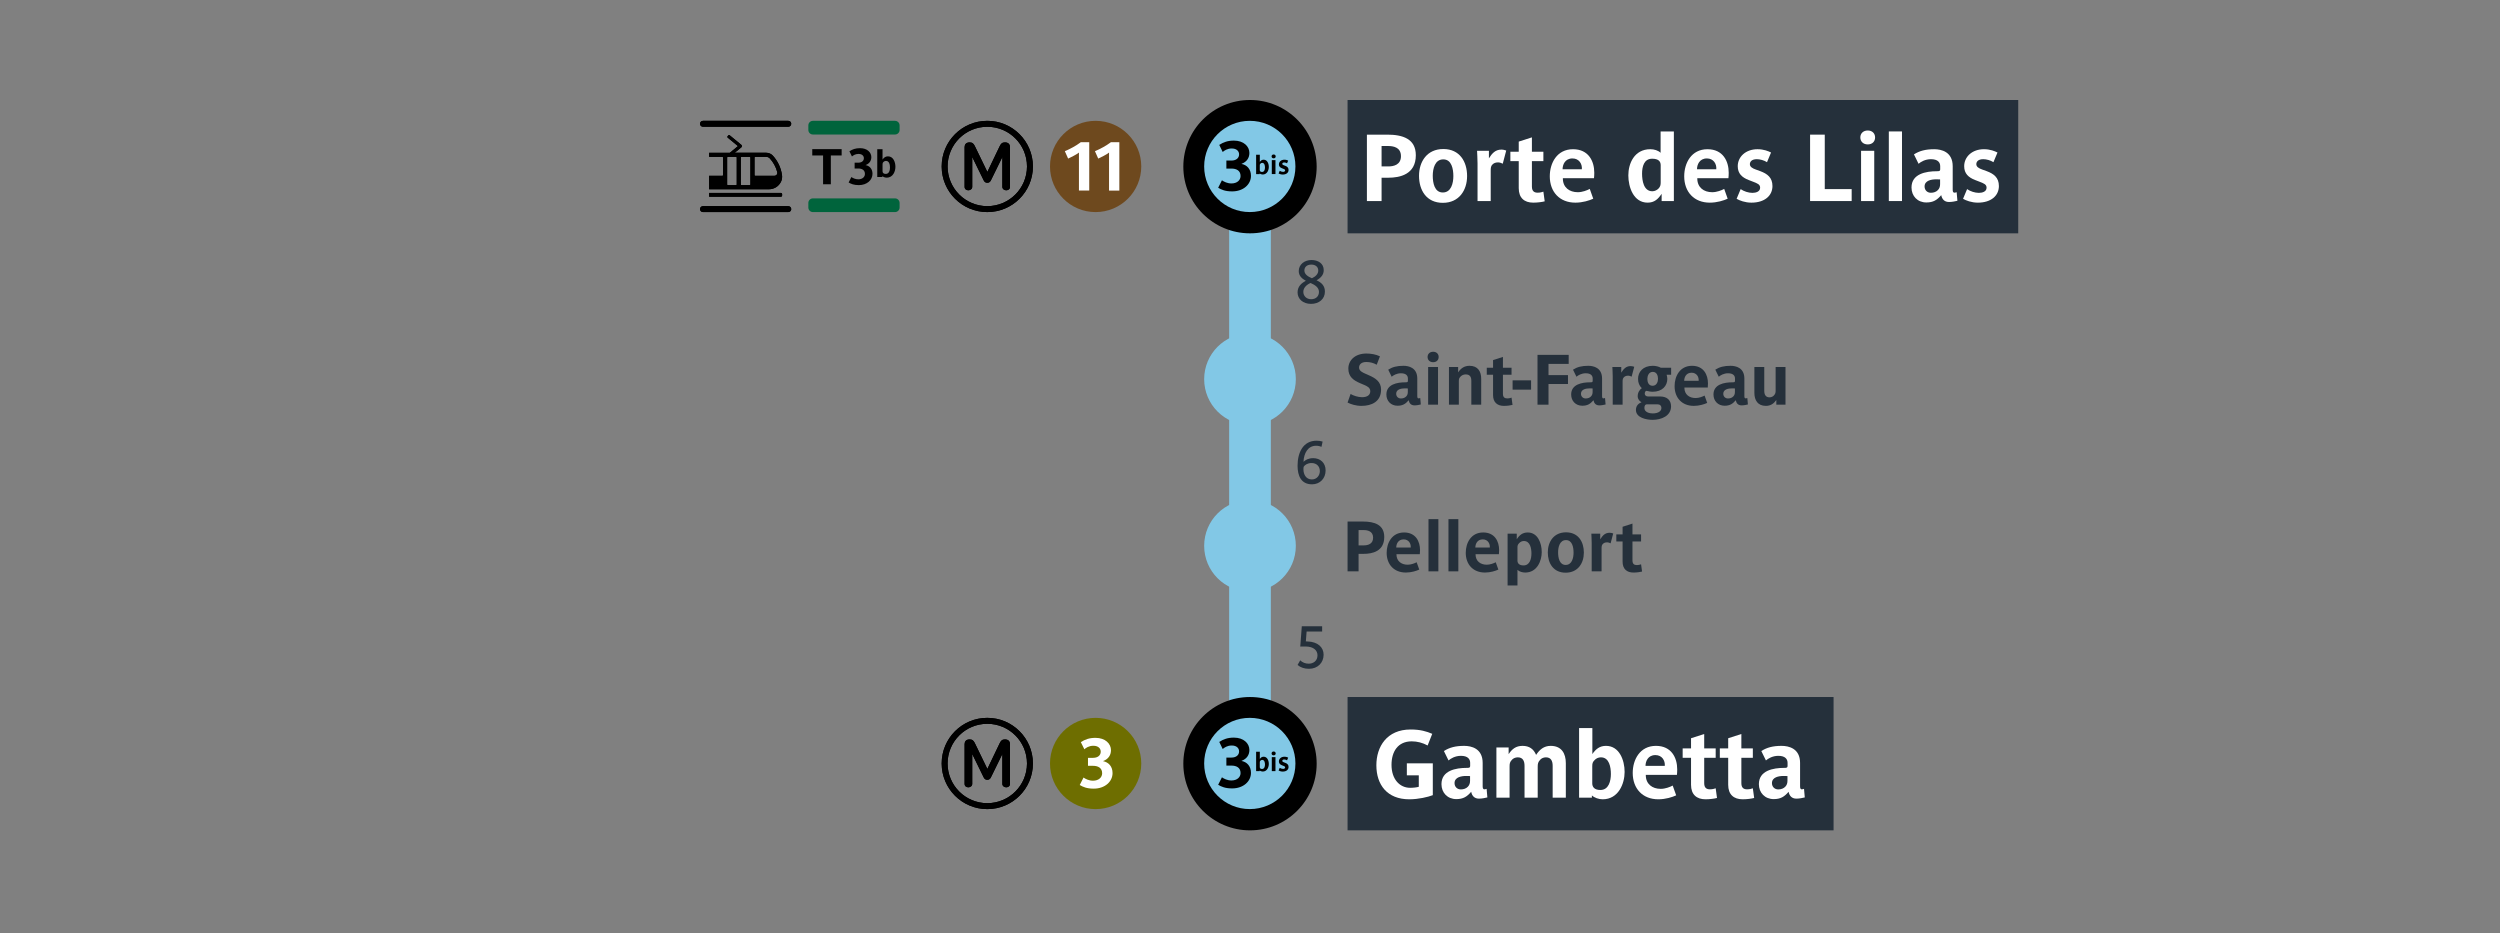 <?xml version="1.0" encoding="UTF-8" standalone="no"?>
<!-- Created with Inkscape (http://www.inkscape.org/) -->

<svg
   width="150mm"
   height="56mm"
   viewBox="0 0 566.929 211.653"
   version="1.1"
   id="svg1"
   inkscape:version="1.2.2 (b0a8486541, 2022-12-01)"
   sodipodi:docname="m03b.svg"
   xml:space="preserve"
   inkscape:export-filename="m03b.pdf"
   inkscape:export-xdpi="300"
   inkscape:export-ydpi="300"
   xmlns:inkscape="http://www.inkscape.org/namespaces/inkscape"
   xmlns:sodipodi="http://sodipodi.sourceforge.net/DTD/sodipodi-0.dtd"
   xmlns:xlink="http://www.w3.org/1999/xlink"
   xmlns="http://www.w3.org/2000/svg"
   xmlns:svg="http://www.w3.org/2000/svg"
   xmlns:rdf="http://www.w3.org/1999/02/22-rdf-syntax-ns#"
   xmlns:cc="http://creativecommons.org/ns#"><rect x="0" y="0" width="566.929" height="211.653" fill="#808080" stroke="none"/><sodipodi:namedview
     id="namedview1"
     pagecolor="#ffffff"
     bordercolor="#eeeeee"
     borderopacity="1"
     inkscape:showpageshadow="0"
     inkscape:pageopacity="0"
     inkscape:pagecheckerboard="false"
     inkscape:deskcolor="#505050"
     inkscape:document-units="mm"
     inkscape:zoom="0.91787813"
     inkscape:cx="296.88037"
     inkscape:cy="122.02056"
     inkscape:window-width="1920"
     inkscape:window-height="1008"
     inkscape:window-x="0"
     inkscape:window-y="0"
     inkscape:window-maximized="1"
     inkscape:current-layer="layer1"
     showgrid="false"
     showguides="false" /><defs
     id="defs1"><inkscape:path-effect
       effect="spiro"
       id="path-effect5329"
       is_visible="true"
       lpeversion="1" /><linearGradient
       id="swatch158"
       inkscape:swatch="solid"><stop
         style="stop-color:#000000;stop-opacity:1;"
         offset="0"
         id="stop158" /></linearGradient><rect
       x="83.932"
       y="108.465"
       width="318.793"
       height="87.755"
       id="rect2" /><rect
       id="SVGID_1_"
       width="283.5"
       height="283.5"
       x="0"
       y="0" /><rect
       id="SVGID_1_-1"
       width="283.5"
       height="283.5"
       x="0"
       y="0" /><rect
       id="SVGID_1_-9"
       width="283.5"
       height="283.5"
       x="0"
       y="0" /><rect
       id="SVGID_1_-15"
       width="283.5"
       height="283.5"
       x="0"
       y="0" /><rect
       id="SVGID_1_-5"
       width="283.5"
       height="283.5"
       x="0"
       y="0" /><rect
       id="SVGID_1_-4"
       width="283.5"
       height="283.5"
       x="0"
       y="0" /><rect
       id="SVGID_1_-49"
       width="283.5"
       height="283.5"
       x="0"
       y="0" /><rect
       id="SVGID_1_-51"
       width="283.5"
       height="283.5"
       x="0"
       y="0" /><rect
       id="SVGID_1_-6"
       width="283.5"
       height="283.5"
       x="0"
       y="0" /><rect
       id="SVGID_1_-8"
       width="283.5"
       height="283.5"
       x="0"
       y="0" /><rect
       id="SVGID_1_-7"
       width="283.5"
       height="283.5"
       x="0"
       y="0" /><rect
       id="SVGID_1_-0"
       width="283.5"
       height="283.5"
       x="0"
       y="0" /><rect
       id="SVGID_1_-3"
       width="283.5"
       height="283.5"
       x="0"
       y="0" /><rect
       id="SVGID_1_-490"
       width="283.5"
       height="283.5"
       x="0"
       y="0" /><rect
       id="SVGID_1_-62"
       width="283.5"
       height="283.5"
       x="0"
       y="0" /><rect
       id="SVGID_1_-80"
       width="283.5"
       height="283.5"
       x="0"
       y="0" /><clipPath
       id="SVGID_00000088825643609802426310000009268447189076183692_-8">
		<use
   xlink:href="#SVGID_1_-53"
   style="overflow:visible"
   id="use1-59" />
	</clipPath><clipPath
       id="clipPath2">
		<use
   xlink:href="#SVGID_1_-53"
   style="overflow:visible"
   id="use2" />
	</clipPath><rect
       id="SVGID_1_-53"
       width="283.5"
       height="283.5"
       x="0"
       y="0" /><clipPath
       id="SVGID_00000008107930259922024670000008725292157661145523_">
		<use
   xlink:href="#SVGID_1_-33"
   style="overflow:visible"
   id="use1-1" />
	</clipPath><clipPath
       id="clipPath2-8">
		<use
   xlink:href="#SVGID_1_-33"
   style="overflow:visible"
   id="use2-9" />
	</clipPath><rect
       id="SVGID_1_-33"
       width="283.5"
       height="283.5"
       x="0"
       y="0" /><clipPath
       id="SVGID_00000124840597065488903460000005481875429875956626_">
		<use
   xlink:href="#SVGID_1_-85"
   style="overflow:visible"
   id="use1-680" />
	</clipPath><clipPath
       id="clipPath2-2">
		<use
   xlink:href="#SVGID_1_-85"
   style="overflow:visible"
   id="use2-1" />
	</clipPath><rect
       id="SVGID_1_-85"
       x="0"
       y="0"
       width="283.5"
       height="283.5" /><clipPath
       id="SVGID_00000131350927939289745970000003203673322947402127_">
		<use
   xlink:href="#SVGID_1_"
   style="overflow:visible"
   id="use49095" />
	</clipPath><clipPath
       id="clipPath52336">
		<use
   xlink:href="#SVGID_1_"
   style="overflow:visible"
   id="use52334" />
	</clipPath><clipPath
       id="SVGID_00000135691296135118220300000007282337375253646227_">
		<use
   xlink:href="#SVGID_1_-86"
   style="overflow:visible"
   id="use1" />
	</clipPath><clipPath
       id="clipPath2-25">
		<use
   xlink:href="#SVGID_1_-86"
   style="overflow:visible"
   id="use2-4" />
	</clipPath><rect
       id="SVGID_1_-86"
       width="283.5"
       height="283.5"
       x="0"
       y="0" /><clipPath
       id="SVGID_00000107573272734804361250000013699652756899299742_">
		<use
   xlink:href="#SVGID_1_-159"
   style="overflow:visible"
   id="use1-17" />
	</clipPath><clipPath
       id="clipPath2-27">
		<use
   xlink:href="#SVGID_1_-159"
   style="overflow:visible"
   id="use2-2" />
	</clipPath><rect
       id="SVGID_1_-159"
       width="283.5"
       height="283.5"
       x="0"
       y="0" /></defs><g
     inkscape:label="Calque 1"
     inkscape:groupmode="layer"
     id="layer1"
     style="display:inline"><path
       style="fill:none;fill-opacity:1;stroke:#82c8e6;stroke-width:9.449;stroke-dasharray:none;stroke-opacity:1"
       d="M 283.464,38.069 V 175.911"
       id="path137" /><rect
       style="fill:#25303b;fill-opacity:1;stroke-width:0.175"
       id="rect138"
       width="152.086"
       height="30.236"
       x="305.59"
       y="22.677" /><a
       id="a11640"
       xlink:href="/stations.html?station=Porte+des+Lilas"
       target="_parent"
       transform="translate(0,-584.536)"><g
         id="g138"
         transform="translate(33.464,584.535)"><circle
           style="fill:#000000;stroke-width:0.333"
           id="circle138"
           cx="250"
           cy="37.795"
           r="15.118" /></g><g
         id="g152"
         transform="matrix(0.073,0,0,0.073,273.07,611.937)">
	<defs
   id="defs147">
		<rect
   id="rect147"
   x="0"
   y="0"
   width="283.5"
   height="283.5" />
	</defs>
	<clipPath
   id="clipPath147">
		<use
   xlink:href="#SVGID_1_-85"
   style="overflow:visible"
   id="use147" />
	</clipPath>
	<path
   style="fill:#82c8e6"
   d="M 0,141.7 C 0,63.5 63.5,0 141.7,0 220,0 283.5,63.5 283.5,141.7 283.5,220 220.1,283.4 141.8,283.4 63.5,283.5 0,220 0,141.7"
   clip-path="url(#SVGID_00000124840597065488903460000005481875429875956626_)"
   id="path148" />
	
		<path
   style="clip-rule:evenodd;fill-rule:evenodd"
   d="m 200.8,143.3 c 0,-10.5 -4.7,-22.6 -16.1,-22.6 -5.5,0 -8.9,2.8 -11.8,7.1 v -22.5 h -11.5 v 60.2 h 11.1 v -2 c 2.2,2 6,3.3 9.3,3.3 13.9,0.1 19,-13.8 19,-23.5 m -11.9,1.7 c 0,5.9 -1.8,13.8 -9.1,13.8 -5.2,0 -7,-2.7 -7,-5.7 v -14.7 c 0,-2.5 0.2,-3.8 2.2,-5.6 1.2,-1.2 3,-2.2 5.3,-2.2 7.2,0 8.6,8.5 8.6,14.4 m 33.3,-34.5 c 0,-3.5 -2.4,-6 -6.4,-6 -3.9,0 -6.4,2.5 -6.4,6 0,3.5 2.5,6 6.4,6 4,0 6.4,-2.5 6.4,-6 m -0.7,11.5 h -11.4 v 43.4 h 11.4 z m 40.7,30.5 c 0,8.5 -6.8,14.4 -18.2,14.4 -5.4,0 -10.4,-1.9 -12.8,-3.3 l 3.5,-8.4 c 2.8,1.9 6.8,3.3 10.2,3.3 3,0 6.7,-1.1 6.7,-4.5 0,-3.2 -4.1,-4.4 -6.4,-5.3 l -3.6,-1.4 c -5.6,-2.2 -9.4,-5.5 -9.4,-11.9 0,-8.2 6.9,-14.7 17.1,-14.7 5.5,0 9.4,1.7 11.7,2.8 l -3.5,8.4 c -2.5,-1.6 -6,-2.6 -8.8,-2.6 -4.6,0 -6,2.4 -6,4.3 0,2.6 3,3.9 5.1,4.6 l 3.8,1.4 c 6.2,2.3 10.6,5.6 10.6,12.9 m -116.8,18.4 c 0,26.4 -23.6,48.3 -58.5,48.3 -21.5,0 -33.4,-5.3 -43.4,-11.3 l 11.7,-23.2 c 6.4,4.5 16.8,9.8 29.6,9.8 17.5,0 28.3,-10.2 28.3,-23 0,-17.2 -13.2,-23.2 -28.5,-23.2 H 69 v -24.9 h 15.7 c 14.7,0 23.8,-7.7 23.8,-19.2 0,-9.6 -7.2,-18.3 -23,-18.3 -13.8,0 -23,6.6 -27.9,10.9 l -10.7,-22 c 12.8,-8.5 26.6,-13.4 45.5,-13.4 30.6,0 48.1,18.3 48.1,38.3 0,15.5 -8.3,27.9 -24.3,33.8 v 0.4 c 16.6,3.2 29.2,16 29.2,37"
   clip-path="url(#SVGID_00000124840597065488903460000005481875429875956626_)"
   id="path152" />
</g></a><g
       aria-label="Porte des Lilas"
       id="text152"
       style="font-style:italic;font-weight:bold;font-size:21.333px;font-family:'Parisine Std';-inkscape-font-specification:'Parisine Std, Bold Italic';fill:#25303b;stroke-width:9.449;stroke-linecap:square"
       transform="translate(0,-584.536)"><path
         d="m 321.068,619.739 c 0,-3.733 -2.987,-4.672 -6.464,-4.672 h -4.629 v 15.061 h 3.328 v -5.291 h 1.536 c 2.581,0 6.229,-0.725 6.229,-5.099 z m -3.371,0.213 c 0,1.941 -1.621,2.325 -2.859,2.325 h -1.536 v -4.629 h 1.493 c 1.109,0 2.901,0.256 2.901,2.304 z"
         style="font-style:normal;-inkscape-font-specification:'Parisine Std Bold';fill:#ffffff"
         id="path10462" /><path
         d="m 332.695,624.453 c 0,-3.243 -1.664,-6.123 -5.397,-6.123 -3.691,0 -5.504,2.859 -5.504,6.08 0,3.243 1.664,6.123 5.397,6.123 3.691,0 5.504,-2.859 5.504,-6.08 z m -3.115,0.021 c 0,1.6 -0.491,3.712 -2.389,3.712 -1.899,0 -2.283,-2.197 -2.283,-3.797 0,-1.6 0.491,-3.712 2.389,-3.712 1.899,0 2.283,2.197 2.283,3.797 z"
         style="font-style:normal;-inkscape-font-specification:'Parisine Std Bold';fill:#ffffff"
         id="path10464" /><path
         d="m 341.569,618.672 c -0.235,-0.085 -0.661,-0.213 -1.088,-0.213 -1.408,0 -2.155,0.896 -2.837,1.984 v -1.707 h -2.688 c 0.021,0.533 0.107,1.899 0.107,2.88 v 8.512 h 2.987 v -6.869 c 0,-0.619 0.021,-1.088 0.427,-1.451 0.277,-0.256 0.619,-0.448 1.259,-0.448 0.405,0 0.832,0.192 1.045,0.299 z"
         style="font-style:normal;-inkscape-font-specification:'Parisine Std Bold';fill:#ffffff"
         id="path10466" /><path
         d="m 350.295,630.192 -0.299,-2.197 c -0.256,0.085 -0.683,0.235 -1.301,0.235 -0.683,0 -1.301,-0.256 -1.301,-1.387 v -5.76 h 2.603 v -2.133 h -2.603 v -3.264 l -2.987,0.96 v 2.304 h -1.899 v 2.133 h 1.899 v 6.123 c 0,2.197 1.259,3.285 3.285,3.285 1.003,0 2.048,-0.149 2.603,-0.299 z"
         style="font-style:normal;-inkscape-font-specification:'Parisine Std Bold';fill:#ffffff"
         id="path10468" /><path
         d="m 361.537,623.707 c 0,-2.624 -1.301,-5.333 -4.821,-5.333 -3.648,0 -5.269,3.136 -5.269,6.144 0,3.541 2.24,5.973 5.803,5.973 1.664,0 3.179,-0.491 4.053,-0.896 l -0.789,-2.219 c -0.597,0.32 -1.685,0.747 -2.709,0.747 -1.92,0 -3.392,-1.088 -3.392,-3.115 0,-0.021 0,-0.043 0,-0.064 h 7.061 c 0.043,-0.384 0.064,-0.875 0.064,-1.237 z m -2.816,-0.789 h -4.373 c 0,-1.003 0.533,-2.453 2.24,-2.453 1.515,0 2.24,1.259 2.133,2.453 z"
         style="font-style:normal;-inkscape-font-specification:'Parisine Std Bold';fill:#ffffff"
         id="path10470" /><path
         d="m 379.585,630.128 v -15.787 h -3.008 v 4.843 c -0.555,-0.533 -1.451,-0.811 -2.325,-0.811 -3.648,0 -4.992,3.264 -4.992,5.931 0,2.667 1.173,6.187 4.373,6.187 1.557,0 2.389,-0.832 3.179,-2.005 v 1.643 z m -2.987,-4.267 c 0,0.597 -0.064,1.003 -0.533,1.472 -0.299,0.277 -0.768,0.576 -1.365,0.576 -1.984,0 -2.325,-2.453 -2.325,-3.989 0,-1.621 0.448,-3.392 2.283,-3.392 1.451,0 1.941,0.619 1.941,1.472 z"
         style="font-style:normal;-inkscape-font-specification:'Parisine Std Bold';fill:#ffffff"
         id="path10472" /><path
         d="m 392.022,623.707 c 0,-2.624 -1.301,-5.333 -4.821,-5.333 -3.648,0 -5.269,3.136 -5.269,6.144 0,3.541 2.24,5.973 5.803,5.973 1.664,0 3.179,-0.491 4.053,-0.896 l -0.789,-2.219 c -0.597,0.32 -1.685,0.747 -2.709,0.747 -1.92,0 -3.392,-1.088 -3.392,-3.115 0,-0.021 0,-0.043 0,-0.064 h 7.061 c 0.043,-0.384 0.064,-0.875 0.064,-1.237 z m -2.816,-0.789 h -4.373 c 0,-1.003 0.533,-2.453 2.24,-2.453 1.515,0 2.24,1.259 2.133,2.453 z"
         style="font-style:normal;-inkscape-font-specification:'Parisine Std Bold';fill:#ffffff"
         id="path10474" /><path
         d="m 401.942,626.715 c 0,-1.899 -1.152,-2.773 -2.773,-3.371 l -1.003,-0.363 c -0.789,-0.277 -1.344,-0.619 -1.344,-1.216 0,-0.512 0.363,-1.131 1.579,-1.131 0.725,0 1.643,0.256 2.304,0.683 l 0.917,-2.197 c -0.597,-0.299 -1.643,-0.747 -3.072,-0.747 -2.667,0 -4.48,1.707 -4.48,3.861 0,1.664 0.981,2.539 2.453,3.115 l 0.939,0.363 c 1.067,0.405 1.685,0.64 1.685,1.387 0,0.896 -0.96,1.173 -1.749,1.173 -0.896,0 -1.941,-0.341 -2.667,-0.853 l -0.917,2.197 c 0.64,0.384 1.92,0.875 3.349,0.875 2.987,0 4.779,-1.557 4.779,-3.776 z"
         style="font-style:normal;-inkscape-font-specification:'Parisine Std Bold';fill:#ffffff"
         id="path10476" /><path
         d="m 419.905,630.128 v -2.709 h -6.101 v -12.352 h -3.328 v 15.061 z"
         style="font-style:normal;-inkscape-font-specification:'Parisine Std Bold';fill:#ffffff"
         id="path10478" /><path
         d="m 425.217,615.707 c 0,-0.917 -0.64,-1.579 -1.664,-1.579 -1.024,0 -1.685,0.661 -1.685,1.579 0,0.917 0.661,1.579 1.685,1.579 1.024,0 1.664,-0.661 1.664,-1.579 z m -0.192,14.421 v -11.392 h -2.987 v 11.392 z"
         style="font-style:normal;-inkscape-font-specification:'Parisine Std Bold';fill:#ffffff"
         id="path10480" /><path
         d="m 431.318,630.128 v -15.787 h -2.987 v 15.787 z"
         style="font-style:normal;-inkscape-font-specification:'Parisine Std Bold';fill:#ffffff"
         id="path10482" /><path
         d="m 443.884,630.064 -0.171,-1.941 c -0.128,0.043 -0.363,0.107 -0.491,0.107 -0.363,0 -0.405,-0.341 -0.405,-0.747 v -5.248 c 0,-3.285 -2.581,-3.861 -4.181,-3.861 -1.963,0 -3.349,0.363 -4.608,1.173 l 1.045,2.133 c 0.491,-0.427 1.493,-1.045 2.816,-1.045 1.579,0 2.091,0.768 2.091,1.579 v 0.747 c 0,0.384 -0.277,0.405 -0.747,0.405 -2.517,0 -5.76,0.597 -5.76,3.691 0,1.941 1.365,3.392 3.371,3.392 1.557,0 2.432,-0.555 3.371,-1.664 0.171,0.896 0.704,1.557 1.771,1.557 0.704,0 1.451,-0.171 1.899,-0.277 z m -3.925,-3.776 c 0,0.555 -0.149,0.981 -0.491,1.344 -0.384,0.405 -0.939,0.619 -1.6,0.619 -0.832,0 -1.429,-0.597 -1.429,-1.429 0,-1.365 1.579,-1.621 2.624,-1.621 0.256,0 0.576,0 0.896,0.021 z"
         style="font-style:normal;-inkscape-font-specification:'Parisine Std Bold';fill:#ffffff"
         id="path10484" /><path
         d="m 453.292,626.715 c 0,-1.899 -1.152,-2.773 -2.773,-3.371 l -1.003,-0.363 c -0.789,-0.277 -1.344,-0.619 -1.344,-1.216 0,-0.512 0.363,-1.131 1.579,-1.131 0.725,0 1.643,0.256 2.304,0.683 l 0.917,-2.197 c -0.597,-0.299 -1.643,-0.747 -3.072,-0.747 -2.667,0 -4.48,1.707 -4.48,3.861 0,1.664 0.981,2.539 2.453,3.115 l 0.939,0.363 c 1.067,0.405 1.685,0.64 1.685,1.387 0,0.896 -0.96,1.173 -1.749,1.173 -0.896,0 -1.941,-0.341 -2.667,-0.853 l -0.917,2.197 c 0.64,0.384 1.92,0.875 3.349,0.875 2.987,0 4.779,-1.557 4.779,-3.776 z"
         style="font-style:normal;-inkscape-font-specification:'Parisine Std Bold';fill:#ffffff"
         id="path10486" /></g><a
       id="a154"
       xlink:href="/lines/m11"
       target="_parent"
       transform="translate(34.016,-571.654)"><g
         id="g154"
         transform="matrix(0.073,0,0,0.073,204.094,599.055)">
	<path
   class="st0"
   d="M 0,141.7 C 0,63.5 63.4,0 141.7,0 220,0 283.5,63.5 283.5,141.7 283.5,219.9 220,283.5 141.7,283.5 63.4,283.5 0,220 0,141.7"
   id="path153"
   clip-path="url(#SVGID_00000145737393370230384210000000292656057530498699_)"
   style="fill:#6e491e;fill-opacity:1" />
	<path
   class="st1"
   d="m 89.9,216.6 v -118 c -9.2,7.2 -23.6,13.8 -33.6,18.7 L 46.1,94.3 C 61.9,87.7 80.8,77.7 95.7,66.4 h 26.2 v 150.2 z m 125.5,0 V 66.4 h -26.2 c -14.9,11.3 -33.8,21.3 -49.6,27.9 l 10.2,23 c 10,-4.9 24.5,-11.5 33.6,-18.7 v 118.1 h 32 z"
   id="path154"
   clip-path="url(#SVGID_00000145737393370230384210000000292656057530498699_)"
   style="fill:#ffffff;fill-opacity:1" />
</g></a><g
       id="g156"
       transform="matrix(0.073,0,0,0.073,213.544,27.401)"><path
         d="M 141.73,0 C 63.45,0 0,63.46 0,141.73 0,220 63.45,283.46 141.73,283.46 220.01,283.46 283.46,220 283.46,141.73 283.46,63.46 220.01,0 141.73,0 m 0,265.04 c -68.1,0 -123.31,-55.21 -123.31,-123.31 0,-68.1 55.21,-123.3 123.31,-123.3 68.1,0 123.3,55.2 123.3,123.3 0,68.1 -55.2,123.31 -123.3,123.31 m 70.51,-59.89 c 0,6.74 -5.32,10.63 -11.69,10.63 -5.68,0 -12.05,-3.89 -12.05,-10.63 v -92.12 h -0.35 l -35.08,71.57 c -2.48,4.96 -5.66,7.79 -11.34,7.79 -5.68,0 -8.86,-2.84 -11.34,-7.79 L 95.31,113.03 h -0.35 v 92.13 c 0,6.74 -6.38,10.63 -12.05,10.63 -6.38,0 -11.69,-3.89 -11.69,-10.63 V 81.5 c 0,-7.09 3.9,-14.53 15.59,-14.53 8.86,0 12.4,3.9 16.3,11.69 l 38.62,79.72 h 0.35 l 38.27,-79.72 c 3.89,-7.79 7.44,-11.69 16.29,-11.69 11.69,0 15.59,7.44 15.59,14.53 v 123.66"
         id="path155" /><path
         d="M 141.73,0 C 63.45,0 0,63.46 0,141.73 0,220 63.45,283.46 141.73,283.46 220.01,283.46 283.46,220 283.46,141.73 283.46,63.46 220.01,0 141.73,0 m 0,265.04 c -68.1,0 -123.31,-55.21 -123.31,-123.31 0,-68.1 55.21,-123.3 123.31,-123.3 68.1,0 123.3,55.2 123.3,123.3 0,68.1 -55.2,123.31 -123.3,123.31 m 70.51,-59.89 c 0,6.74 -5.32,10.63 -11.69,10.63 -5.68,0 -12.05,-3.89 -12.05,-10.63 v -92.12 h -0.35 l -35.08,71.57 c -2.48,4.96 -5.66,7.79 -11.34,7.79 -5.68,0 -8.86,-2.84 -11.34,-7.79 L 95.31,113.03 h -0.35 v 92.13 c 0,6.74 -6.38,10.63 -12.05,10.63 -6.38,0 -11.69,-3.89 -11.69,-10.63 V 81.5 c 0,-7.09 3.9,-14.53 15.59,-14.53 8.86,0 12.4,3.9 16.3,11.69 l 38.62,79.72 h 0.35 l 38.27,-79.72 c 3.89,-7.79 7.44,-11.69 16.29,-11.69 11.69,0 15.59,7.44 15.59,14.53 v 123.66"
         id="path156" /></g><a
       id="a175"
       xlink:href="/lines/t03b"
       target="_parent"
       transform="translate(-20.787,-798.426)"><g
         id="g175"
         transform="matrix(0.073,0,0,0.073,204.094,825.827)">
	<defs
   id="defs171">
		<rect
   id="rect171"
   width="283.5"
   height="283.5"
   x="0"
   y="0" />
	</defs>
	<clipPath
   id="clipPath171">
		<use
   xlink:href="#SVGID_1_-4"
   style="overflow:visible"
   id="use171" />
	</clipPath>
	<path
   d="m 156.8,199.7 c -15.6,0 -24.3,-3.9 -31.6,-8.2 l 8.5,-16.9 c 4.6,3.2 12.2,7.1 21.5,7.1 12.7,0 20.6,-7.4 20.6,-16.7 0,-12.5 -9.6,-16.9 -20.7,-16.9 H 143.8 V 130 h 11.4 c 10.7,0 17.3,-5.6 17.3,-13.9 0,-7 -5.3,-13.3 -16.7,-13.3 -10.1,0 -16.7,4.8 -20.3,7.9 l -7.9,-16.1 c 9.3,-6.2 19.3,-9.7 33.1,-9.7 22.3,0 35,13.3 35,27.8 0,11.3 -6,20.3 -17.6,24.6 v 0.3 c 12.1,2.3 21.2,11.6 21.2,26.9 0.1,19.3 -17.1,35.2 -42.5,35.2 m 86.5,-23.2 c -4.7,0 -10.1,-1.9 -13.3,-4.8 v 2.8 H 214.1 V 88.2 h 16.4 v 32.2 c 4.2,-6.1 9,-10.1 16.9,-10.1 16.3,0 23.1,17.4 23.1,32.4 0.1,14 -7.2,33.8 -27.2,33.8 m -2.1,-52 c -3.3,0 -5.8,1.4 -7.6,3.1 -2.8,2.7 -3.1,4.4 -3.1,8 v 21.1 c 0,4.3 2.6,8.2 10,8.2 10.5,0 13.1,-11.3 13.1,-19.8 0,-8.4 -2,-20.6 -12.4,-20.6 m -171.3,-17 v 89.6 H 45.8 V 107.5 H 12.2 V 87.9 h 91.3 v 19.6 z"
   clip-path="url(#SVGID_00000085972433664928841230000013839026464737200560_)"
   id="path171" />
	<path
   style="fill:#00643c"
   d="M 269.3,42.5 H 14.2 C 6.3,42.5 0,36.2 0,28.3 V 14.2 C 0,6.3 6.3,0 14.2,0 h 255.1 c 7.8,0 14.2,6.3 14.2,14.2 v 14.2 c 0,7.8 -6.4,14.1 -14.2,14.1 m 14.2,226.8 v -14.2 c 0,-7.8 -6.3,-14.2 -14.2,-14.2 H 14.2 C 6.4,240.9 0,247.2 0,255.1 v 14.2 c 0,7.8 6.3,14.2 14.2,14.2 h 255.1 c 7.8,0 14.2,-6.4 14.2,-14.2"
   clip-path="url(#SVGID_00000085972433664928841230000013839026464737200560_)"
   id="path175" />
</g></a><g
       id="g177"
       transform="matrix(0.073,0,0,0.073,158.74,27.401)"><path
         d="M 274.25,18.42 H 9.21 C 4.12,18.42 0,14.3 0,9.21 0,4.12 4.12,0 9.21,0 h 265.04 c 5.09,0 9.21,4.12 9.21,9.21 0,5.09 -4.12,9.21 -9.21,9.21 m 9.21,255.83 v 0 c 0,-5.09 -4.12,-9.22 -9.21,-9.22 H 9.21 c -5.09,0 -9.21,4.13 -9.21,9.22 0,5.09 4.12,9.21 9.21,9.21 h 265.04 c 5.09,0 9.21,-4.12 9.21,-9.21 m -32.32,-38.41 c 2.19,0 3.97,-1.78 3.97,-3.97 v -3.97 c 0,-2.19 -1.78,-3.96 -3.97,-3.96 H 28.35 v 11.91 H 251.14 M 28.35,170.78 H 69.6 c 1.09,0 1.98,-0.89 1.98,-1.98 v -54.85 c 0,-1.09 -0.89,-1.98 -1.98,-1.98 H 28.35 V 99.21 H 92.72 L 117.95,78.47 86.21,52.39 c -1.37,-1.12 -1.57,-3.15 -0.44,-4.52 l 2.04,-2.49 c 1.13,-1.37 3.15,-1.56 4.52,-0.44 l 36.14,29.69 c 2.41,1.98 2.42,5.68 0,7.66 L 107.89,99.2 h 98.03 c 7.78,0 15.18,3.29 20.43,9.03 15.45,16.89 25.27,37.77 28.41,60.39 1,7.19 -0.09,14.31 -3.16,20.56 -7.09,14.44 -21.47,23.41 -37.55,23.41 H 28.35 Z m 188.48,-54.06 c -2.8,-3.05 -6.77,-4.75 -10.91,-4.75 h -34.57 c -1.09,0 -1.98,0.89 -1.98,1.98 v 54.85 c 0,1.09 0.89,1.98 1.98,1.98 h 59.11 c 6.94,0 11.07,-5.46 9.31,-12.17 -4.1,-15.56 -11.91,-29.87 -22.94,-41.89 m -62.2,83.12 c 1.09,0 1.98,-0.89 1.98,-1.98 v -83.91 c 0,-1.09 -0.89,-1.98 -1.98,-1.98 h -25.79 c -1.1,0 -1.99,0.89 -1.99,1.98 v 83.91 c 0,1.09 0.89,1.98 1.99,1.98 h 25.79 M 86.32,111.97 c -1.09,0 -1.98,0.89 -1.98,1.98 v 83.91 c 0,1.09 0.89,1.98 1.98,1.98 h 25.79 c 1.1,0 1.99,-0.89 1.99,-1.98 v -83.91 c 0,-1.09 -0.89,-1.98 -1.99,-1.98 H 86.32"
         id="path176" /><path
         d="M 274.25,18.42 H 9.21 C 4.12,18.42 0,14.3 0,9.21 0,4.12 4.12,0 9.21,0 h 265.04 c 5.09,0 9.21,4.12 9.21,9.21 0,5.09 -4.12,9.21 -9.21,9.21 m 9.21,255.83 v 0 c 0,-5.09 -4.12,-9.22 -9.21,-9.22 H 9.21 c -5.09,0 -9.21,4.13 -9.21,9.22 0,5.09 4.12,9.21 9.21,9.21 h 265.04 c 5.09,0 9.21,-4.12 9.21,-9.21 m -32.32,-38.41 c 2.19,0 3.97,-1.78 3.97,-3.97 v -3.97 c 0,-2.19 -1.78,-3.96 -3.97,-3.96 H 28.35 v 11.91 H 251.14 M 28.35,170.78 H 69.6 c 1.09,0 1.98,-0.89 1.98,-1.98 v -54.85 c 0,-1.09 -0.89,-1.98 -1.98,-1.98 H 28.35 V 99.21 H 92.72 L 117.95,78.47 86.21,52.39 c -1.37,-1.12 -1.57,-3.15 -0.44,-4.52 l 2.04,-2.49 c 1.13,-1.37 3.15,-1.56 4.52,-0.44 l 36.14,29.69 c 2.41,1.98 2.42,5.68 0,7.66 L 107.89,99.2 h 98.03 c 7.78,0 15.18,3.29 20.43,9.03 15.45,16.89 25.27,37.77 28.41,60.39 1,7.19 -0.09,14.31 -3.16,20.56 -7.09,14.44 -21.47,23.41 -37.55,23.41 H 28.35 Z m 188.48,-54.06 c -2.8,-3.05 -6.77,-4.75 -10.91,-4.75 h -34.57 c -1.09,0 -1.98,0.89 -1.98,1.98 v 54.85 c 0,1.09 0.89,1.98 1.98,1.98 h 59.11 c 6.94,0 11.07,-5.46 9.31,-12.17 -4.1,-15.56 -11.91,-29.87 -22.94,-41.89 m -62.2,83.12 c 1.09,0 1.98,-0.89 1.98,-1.98 v -83.91 c 0,-1.09 -0.89,-1.98 -1.98,-1.98 h -25.79 c -1.1,0 -1.99,0.89 -1.99,1.98 v 83.91 c 0,1.09 0.89,1.98 1.99,1.98 h 25.79 M 86.32,111.97 c -1.09,0 -1.98,0.89 -1.98,1.98 v 83.91 c 0,1.09 0.89,1.98 1.98,1.98 h 25.79 c 1.1,0 1.99,-0.89 1.99,-1.98 v -83.91 c 0,-1.09 -0.89,-1.98 -1.99,-1.98 H 86.32"
         id="path177" /></g><g
       aria-label="Saint-Fargeau"
       id="text178"
       style="font-weight:bold;font-size:16px;font-family:'Parisine Std';-inkscape-font-specification:'Parisine Std Bold';fill:#25303b;stroke-width:9.449;stroke-linecap:square"
       transform="translate(0,-584.536)"><path
         d="m 313.19,672.897 c 0,-1.808 -1.28,-2.608 -2.736,-3.248 l -0.832,-0.368 c -0.64,-0.288 -1.424,-0.624 -1.424,-1.408 0,-0.496 0.336,-1.248 1.648,-1.248 0.88,0 1.696,0.24 2.352,0.624 l 0.736,-1.904 c -0.928,-0.464 -2.08,-0.64 -3.088,-0.64 -2.48,0 -4.08,1.472 -4.08,3.424 0,1.856 1.184,2.672 2.688,3.312 l 0.832,0.352 c 0.656,0.272 1.456,0.624 1.456,1.456 0,0.944 -0.8,1.36 -1.856,1.36 -0.944,0 -1.984,-0.352 -2.608,-0.736 l -0.688,1.952 c 0.736,0.368 1.824,0.752 3.168,0.752 2.32,0 4.432,-0.992 4.432,-3.68 z"
         id="path10489" /><path
         d="m 322.198,676.257 -0.128,-1.456 c -0.096,0.032 -0.272,0.08 -0.368,0.08 -0.272,0 -0.304,-0.256 -0.304,-0.56 v -3.936 c 0,-2.464 -1.936,-2.896 -3.136,-2.896 -1.472,0 -2.512,0.272 -3.456,0.88 l 0.784,1.6 c 0.368,-0.32 1.12,-0.784 2.112,-0.784 1.184,0 1.568,0.576 1.568,1.184 v 0.56 c 0,0.288 -0.208,0.304 -0.56,0.304 -1.888,0 -4.32,0.448 -4.32,2.768 0,1.456 1.024,2.544 2.528,2.544 1.168,0 1.824,-0.416 2.528,-1.248 0.128,0.672 0.528,1.168 1.328,1.168 0.528,0 1.088,-0.128 1.424,-0.208 z m -2.944,-2.832 c 0,0.416 -0.112,0.736 -0.368,1.008 -0.288,0.304 -0.704,0.464 -1.2,0.464 -0.624,0 -1.072,-0.448 -1.072,-1.072 0,-1.024 1.184,-1.216 1.968,-1.216 0.192,0 0.432,0 0.672,0.016 z"
         id="path10491" /><path
         d="m 326.246,665.489 c 0,-0.688 -0.48,-1.184 -1.248,-1.184 -0.768,0 -1.264,0.496 -1.264,1.184 0,0.688 0.496,1.184 1.264,1.184 0.768,0 1.248,-0.496 1.248,-1.184 z m -0.144,10.816 v -8.544 h -2.24 v 8.544 z"
         id="path10493" /><path
         d="m 335.894,676.305 v -5.872 c 0,-1.664 -0.752,-2.944 -2.656,-2.944 -1.168,0 -1.968,0.576 -2.576,1.488 v -1.216 h -2.08 v 8.544 h 2.24 v -5.248 c 0,-0.576 0.032,-0.784 0.464,-1.2 0.24,-0.224 0.64,-0.416 1.088,-0.416 0.976,0 1.28,0.592 1.28,1.456 v 5.408 z"
         id="path10495" /><path
         d="m 342.998,676.353 -0.224,-1.648 c -0.192,0.064 -0.512,0.176 -0.976,0.176 -0.512,0 -0.976,-0.192 -0.976,-1.04 v -4.32 h 1.952 v -1.6 h -1.952 v -2.448 l -2.24,0.72 v 1.728 h -1.424 v 1.6 h 1.424 v 4.592 c 0,1.648 0.944,2.464 2.464,2.464 0.752,0 1.536,-0.112 1.952,-0.224 z"
         id="path10497" /><path
         d="m 347.206,672.897 v -2.112 h -4.192 v 2.112 z"
         id="path10499" /><path
         d="m 355.734,667.057 v -2.048 h -7.072 v 11.296 h 2.496 v -4.688 h 4.416 v -2.016 h -4.416 v -2.544 z"
         id="path10501" /><path
         d="m 364.102,676.257 -0.128,-1.456 c -0.096,0.032 -0.272,0.08 -0.368,0.08 -0.272,0 -0.304,-0.256 -0.304,-0.56 v -3.936 c 0,-2.464 -1.936,-2.896 -3.136,-2.896 -1.472,0 -2.512,0.272 -3.456,0.88 l 0.784,1.6 c 0.368,-0.32 1.12,-0.784 2.112,-0.784 1.184,0 1.568,0.576 1.568,1.184 v 0.56 c 0,0.288 -0.208,0.304 -0.56,0.304 -1.888,0 -4.32,0.448 -4.32,2.768 0,1.456 1.024,2.544 2.528,2.544 1.168,0 1.824,-0.416 2.528,-1.248 0.128,0.672 0.528,1.168 1.328,1.168 0.528,0 1.088,-0.128 1.424,-0.208 z m -2.944,-2.832 c 0,0.416 -0.112,0.736 -0.368,1.008 -0.288,0.304 -0.704,0.464 -1.2,0.464 -0.624,0 -1.072,-0.448 -1.072,-1.072 0,-1.024 1.184,-1.216 1.968,-1.216 0.192,0 0.432,0 0.672,0.016 z"
         id="path10503" /><path
         d="m 370.598,667.713 c -0.176,-0.064 -0.496,-0.16 -0.816,-0.16 -1.056,0 -1.616,0.672 -2.128,1.488 v -1.28 h -2.016 c 0.016,0.4 0.08,1.424 0.08,2.16 v 6.384 h 2.24 v -5.152 c 0,-0.464 0.016,-0.816 0.32,-1.088 0.208,-0.192 0.464,-0.336 0.944,-0.336 0.304,0 0.624,0.144 0.784,0.224 z"
         id="path10505" /><path
         d="m 378.95,676.689 c 0,-1.472 -1.024,-2.24 -2.432,-2.24 h -2.736 c -0.528,0 -0.8,-0.288 -0.8,-0.656 0,-0.16 0.064,-0.4 0.128,-0.464 0.192,-0.208 0.272,-0.176 0.528,-0.112 0.288,0.08 0.688,0.16 1.104,0.16 2.24,0 3.36,-1.36 3.36,-2.928 0,-0.336 -0.096,-0.736 -0.16,-0.928 h 1.024 v -1.6 h -2.352 c -0.448,-0.256 -1.152,-0.432 -1.808,-0.432 -2.24,0 -3.344,1.408 -3.344,2.976 0,0.816 0.272,1.552 0.848,2.096 -0.432,0.304 -0.928,0.928 -0.928,1.824 0,0.688 0.464,1.168 0.848,1.344 v 0.032 c -0.608,0.24 -1.248,0.752 -1.248,1.728 0,1.808 2.416,2.256 3.776,2.256 2,0 4.192,-0.896 4.192,-3.056 z m -2.96,-6.24 c 0,0.656 -0.304,1.568 -1.232,1.568 -0.928,0 -1.184,-0.864 -1.184,-1.552 0,-0.656 0.304,-1.6 1.232,-1.6 0.928,0 1.184,0.912 1.184,1.584 z m 0.768,6.624 c 0,0.592 -0.56,1.216 -2,1.216 -0.688,0 -1.856,-0.272 -1.856,-1.232 0,-0.624 0.256,-0.832 0.56,-0.832 h 2.384 c 0.496,0 0.912,0.224 0.912,0.848 z"
         id="path10507" /><path
         d="m 387.318,671.489 c 0,-1.968 -0.976,-4 -3.616,-4 -2.736,0 -3.952,2.352 -3.952,4.608 0,2.656 1.68,4.48 4.352,4.48 1.248,0 2.384,-0.368 3.04,-0.672 l -0.592,-1.664 c -0.448,0.24 -1.264,0.56 -2.032,0.56 -1.44,0 -2.544,-0.816 -2.544,-2.336 0,-0.016 0,-0.032 0,-0.048 h 5.296 c 0.032,-0.288 0.048,-0.656 0.048,-0.928 z m -2.112,-0.592 h -3.28 c 0,-0.752 0.4,-1.84 1.68,-1.84 1.136,0 1.68,0.944 1.6,1.84 z"
         id="path10509" /><path
         d="m 396.374,676.257 -0.128,-1.456 c -0.096,0.032 -0.272,0.08 -0.368,0.08 -0.272,0 -0.304,-0.256 -0.304,-0.56 v -3.936 c 0,-2.464 -1.936,-2.896 -3.136,-2.896 -1.472,0 -2.512,0.272 -3.456,0.88 l 0.784,1.6 c 0.368,-0.32 1.12,-0.784 2.112,-0.784 1.184,0 1.568,0.576 1.568,1.184 v 0.56 c 0,0.288 -0.208,0.304 -0.56,0.304 -1.888,0 -4.32,0.448 -4.32,2.768 0,1.456 1.024,2.544 2.528,2.544 1.168,0 1.824,-0.416 2.528,-1.248 0.128,0.672 0.528,1.168 1.328,1.168 0.528,0 1.088,-0.128 1.424,-0.208 z m -2.944,-2.832 c 0,0.416 -0.112,0.736 -0.368,1.008 -0.288,0.304 -0.704,0.464 -1.2,0.464 -0.624,0 -1.072,-0.448 -1.072,-1.072 0,-1.024 1.184,-1.216 1.968,-1.216 0.192,0 0.432,0 0.672,0.016 z"
         id="path10511" /><path
         d="m 404.902,676.305 v -8.544 h -2.24 v 5.264 c 0,0.576 -0.032,0.8 -0.416,1.216 -0.208,0.224 -0.56,0.4 -0.976,0.4 -0.848,0 -1.184,-0.608 -1.184,-1.472 v -5.408 h -2.24 v 5.872 c 0,1.664 0.768,2.944 2.608,2.944 1.072,0 1.792,-0.512 2.368,-1.328 v 1.056 z"
         id="path10513" /></g><g
       aria-label="Pelleport"
       id="text179"
       style="font-weight:bold;font-size:16px;font-family:'Parisine Std';-inkscape-font-specification:'Parisine Std Bold';fill:#25303b;stroke-width:9.449;stroke-linecap:square"
       transform="translate(0,-584.536)"><path
         d="m 313.91,706.309 c 0,-2.8 -2.24,-3.504 -4.848,-3.504 h -3.472 v 11.296 h 2.496 v -3.968 h 1.152 c 1.936,0 4.672,-0.544 4.672,-3.824 z m -2.528,0.16 c 0,1.456 -1.216,1.744 -2.144,1.744 h -1.152 v -3.472 h 1.12 c 0.832,0 2.176,0.192 2.176,1.728 z"
         id="path10516" /><path
         d="m 322.022,709.285 c 0,-1.968 -0.976,-4 -3.616,-4 -2.736,0 -3.952,2.352 -3.952,4.608 0,2.656 1.68,4.48 4.352,4.48 1.248,0 2.384,-0.368 3.04,-0.672 l -0.592,-1.664 c -0.448,0.24 -1.264,0.56 -2.032,0.56 -1.44,0 -2.544,-0.816 -2.544,-2.336 0,-0.016 0,-0.032 0,-0.048 h 5.296 c 0.032,-0.288 0.048,-0.656 0.048,-0.928 z m -2.112,-0.592 h -3.28 c 0,-0.752 0.4,-1.84 1.68,-1.84 1.136,0 1.68,0.944 1.6,1.84 z"
         id="path10518" /><path
         d="m 326.182,714.101 v -11.84 h -2.24 v 11.84 z"
         id="path10520" /><path
         d="m 330.71,714.101 v -11.84 h -2.24 v 11.84 z"
         id="path10522" /><path
         d="m 339.958,709.285 c 0,-1.968 -0.976,-4 -3.616,-4 -2.736,0 -3.952,2.352 -3.952,4.608 0,2.656 1.68,4.48 4.352,4.48 1.248,0 2.384,-0.368 3.04,-0.672 l -0.592,-1.664 c -0.448,0.24 -1.264,0.56 -2.032,0.56 -1.44,0 -2.544,-0.816 -2.544,-2.336 0,-0.016 0,-0.032 0,-0.048 h 5.296 c 0.032,-0.288 0.048,-0.656 0.048,-0.928 z m -2.112,-0.592 h -3.28 c 0,-0.752 0.4,-1.84 1.68,-1.84 1.136,0 1.68,0.944 1.6,1.84 z"
         id="path10524" /><path
         d="m 349.622,709.733 c 0,-2.064 -0.928,-4.448 -3.168,-4.448 -1.184,0 -1.904,0.608 -2.496,1.536 v -1.264 h -2.08 v 11.744 h 2.24 v -3.536 c 0.432,0.416 1.152,0.608 1.76,0.608 2.736,0 3.744,-2.72 3.744,-4.64 z m -2.336,0.32 c 0,1.168 -0.352,2.704 -1.792,2.704 -1.024,0 -1.376,-0.512 -1.376,-1.104 v -2.912 c 0,-0.496 0.048,-0.72 0.432,-1.088 0.256,-0.24 0.576,-0.432 1.024,-0.432 1.424,0 1.712,1.68 1.712,2.832 z"
         id="path10526" /><path
         d="m 359.174,709.845 c 0,-2.432 -1.248,-4.592 -4.048,-4.592 -2.768,0 -4.128,2.144 -4.128,4.56 0,2.432 1.248,4.592 4.048,4.592 2.768,0 4.128,-2.144 4.128,-4.56 z m -2.336,0.016 c 0,1.2 -0.368,2.784 -1.792,2.784 -1.424,0 -1.712,-1.648 -1.712,-2.848 0,-1.2 0.368,-2.784 1.792,-2.784 1.424,0 1.712,1.648 1.712,2.848 z"
         id="path10528" /><path
         d="m 365.83,705.509 c -0.176,-0.064 -0.496,-0.16 -0.816,-0.16 -1.056,0 -1.616,0.672 -2.128,1.488 v -1.28 h -2.016 c 0.016,0.4 0.08,1.424 0.08,2.16 v 6.384 h 2.24 v -5.152 c 0,-0.464 0.016,-0.816 0.32,-1.088 0.208,-0.192 0.464,-0.336 0.944,-0.336 0.304,0 0.624,0.144 0.784,0.224 z"
         id="path10530" /><path
         d="m 372.374,714.149 -0.224,-1.648 c -0.192,0.064 -0.512,0.176 -0.976,0.176 -0.512,0 -0.976,-0.192 -0.976,-1.04 v -4.32 h 1.952 v -1.6 h -1.952 v -2.448 l -2.24,0.72 v 1.728 h -1.424 v 1.6 h 1.424 v 4.592 c 0,1.648 0.944,2.464 2.464,2.464 0.752,0 1.536,-0.112 1.952,-0.224 z"
         id="path10532" /></g><a
       id="a178"
       xlink:href="/stations.html?station=Saint-Fargeau"
       target="_parent"
       transform="translate(33.464,-32.125)"
       style="fill:#82c8e6;fill-opacity:1"><circle
         style="fill:#82c8e6;fill-opacity:1;stroke:none;stroke-width:3.14"
         id="circle178"
         cx="250"
         cy="118.11"
         r="10.394" /></a><rect
       style="fill:#25303b;fill-opacity:1;stroke-width:0.149"
       id="rect180"
       width="110.211"
       height="30.236"
       x="305.59"
       y="158.064" /><a
       id="a179"
       xlink:href="/stations.html?station=Pelleport"
       target="_parent"
       transform="translate(33.464,5.671)"
       style="fill:#82c8e6;fill-opacity:1"><circle
         style="fill:#82c8e6;fill-opacity:1;stroke:none;stroke-width:3.14"
         id="circle179"
         cx="250"
         cy="118.11"
         r="10.394" /></a><a
       id="a11660"
       xlink:href="/stations.html?station=Gambetta"
       target="_parent"
       transform="translate(0,-584.536)"><g
         id="g180"
         transform="translate(33.464,719.923)"><circle
           style="fill:#000000;stroke-width:0.333"
           id="circle180"
           cx="250"
           cy="37.795"
           r="15.118" /></g><g
         id="g182"
         transform="matrix(0.073,0,0,0.073,273.07,747.324)">
	<defs
   id="defs181">
		<rect
   id="rect181"
   x="0"
   y="0"
   width="283.5"
   height="283.5" />
	</defs>
	<clipPath
   id="clipPath181">
		<use
   xlink:href="#SVGID_1_-85"
   style="overflow:visible"
   id="use181" />
	</clipPath>
	<path
   style="fill:#82c8e6"
   d="M 0,141.7 C 0,63.5 63.5,0 141.7,0 220,0 283.5,63.5 283.5,141.7 283.5,220 220.1,283.4 141.8,283.4 63.5,283.5 0,220 0,141.7"
   clip-path="url(#SVGID_00000124840597065488903460000005481875429875956626_)"
   id="path181" />
	
		<path
   style="clip-rule:evenodd;fill-rule:evenodd"
   d="m 200.8,143.3 c 0,-10.5 -4.7,-22.6 -16.1,-22.6 -5.5,0 -8.9,2.8 -11.8,7.1 v -22.5 h -11.5 v 60.2 h 11.1 v -2 c 2.2,2 6,3.3 9.3,3.3 13.9,0.1 19,-13.8 19,-23.5 m -11.9,1.7 c 0,5.9 -1.8,13.8 -9.1,13.8 -5.2,0 -7,-2.7 -7,-5.7 v -14.7 c 0,-2.5 0.2,-3.8 2.2,-5.6 1.2,-1.2 3,-2.2 5.3,-2.2 7.2,0 8.6,8.5 8.6,14.4 m 33.3,-34.5 c 0,-3.5 -2.4,-6 -6.4,-6 -3.9,0 -6.4,2.5 -6.4,6 0,3.5 2.5,6 6.4,6 4,0 6.4,-2.5 6.4,-6 m -0.7,11.5 h -11.4 v 43.4 h 11.4 z m 40.7,30.5 c 0,8.5 -6.8,14.4 -18.2,14.4 -5.4,0 -10.4,-1.9 -12.8,-3.3 l 3.5,-8.4 c 2.8,1.9 6.8,3.3 10.2,3.3 3,0 6.7,-1.1 6.7,-4.5 0,-3.2 -4.1,-4.4 -6.4,-5.3 l -3.6,-1.4 c -5.6,-2.2 -9.4,-5.5 -9.4,-11.9 0,-8.2 6.9,-14.7 17.1,-14.7 5.5,0 9.4,1.7 11.7,2.8 l -3.5,8.4 c -2.5,-1.6 -6,-2.6 -8.8,-2.6 -4.6,0 -6,2.4 -6,4.3 0,2.6 3,3.9 5.1,4.6 l 3.8,1.4 c 6.2,2.3 10.6,5.6 10.6,12.9 m -116.8,18.4 c 0,26.4 -23.6,48.3 -58.5,48.3 -21.5,0 -33.4,-5.3 -43.4,-11.3 l 11.7,-23.2 c 6.4,4.5 16.8,9.8 29.6,9.8 17.5,0 28.3,-10.2 28.3,-23 0,-17.2 -13.2,-23.2 -28.5,-23.2 H 69 v -24.9 h 15.7 c 14.7,0 23.8,-7.7 23.8,-19.2 0,-9.6 -7.2,-18.3 -23,-18.3 -13.8,0 -23,6.6 -27.9,10.9 l -10.7,-22 c 12.8,-8.5 26.6,-13.4 45.5,-13.4 30.6,0 48.1,18.3 48.1,38.3 0,15.5 -8.3,27.9 -24.3,33.8 v 0.4 c 16.6,3.2 29.2,16 29.2,37"
   clip-path="url(#SVGID_00000124840597065488903460000005481875429875956626_)"
   id="path182" />
</g></a><g
       aria-label="Gambetta"
       id="text182"
       style="font-style:italic;font-weight:bold;font-size:21.333px;font-family:'Parisine Std';-inkscape-font-specification:'Parisine Std, Bold Italic';fill:#25303b;stroke-width:9.449;stroke-linecap:square"
       transform="translate(0,-584.536)"><path
         d="m 324.92,764.854 v -7.211 h -5.888 v 2.709 h 2.709 v 2.603 c -0.384,0.128 -1.216,0.235 -1.941,0.235 -2.389,0 -4.245,-1.941 -4.245,-5.205 0,-2.987 1.429,-5.333 4.587,-5.333 1.237,0 2.475,0.32 3.605,0.939 l 1.045,-2.645 c -1.301,-0.555 -2.688,-0.981 -4.907,-0.981 -5.397,0 -7.765,3.904 -7.765,8.107 0,4.437 2.453,7.723 7.467,7.723 2.069,0 4.224,-0.512 5.333,-0.939 z"
         style="font-style:normal;-inkscape-font-specification:'Parisine Std Bold';fill:#ffffff"
         id="path10445" /><path
         d="m 337.293,765.366 -0.171,-1.941 c -0.128,0.043 -0.363,0.107 -0.491,0.107 -0.363,0 -0.405,-0.341 -0.405,-0.747 v -5.248 c 0,-3.285 -2.581,-3.861 -4.181,-3.861 -1.963,0 -3.349,0.363 -4.608,1.173 l 1.045,2.133 c 0.491,-0.427 1.493,-1.045 2.816,-1.045 1.579,0 2.091,0.768 2.091,1.579 v 0.747 c 0,0.384 -0.277,0.405 -0.747,0.405 -2.517,0 -5.76,0.597 -5.76,3.691 0,1.941 1.365,3.392 3.371,3.392 1.557,0 2.432,-0.555 3.371,-1.664 0.171,0.896 0.704,1.557 1.771,1.557 0.704,0 1.451,-0.171 1.899,-0.277 z m -3.925,-3.776 c 0,0.555 -0.149,0.981 -0.491,1.344 -0.384,0.405 -0.939,0.619 -1.6,0.619 -0.832,0 -1.429,-0.597 -1.429,-1.429 0,-1.365 1.579,-1.621 2.624,-1.621 0.256,0 0.576,0 0.896,0.021 z"
         style="font-style:normal;-inkscape-font-specification:'Parisine Std Bold';fill:#ffffff"
         id="path10447" /><path
         d="m 355.085,765.43 v -7.829 c 0,-2.219 -0.981,-3.925 -3.435,-3.925 -1.536,0 -2.517,0.853 -3.307,2.048 -0.555,-1.344 -1.557,-2.048 -3.072,-2.048 -1.515,0 -2.389,0.725 -3.157,1.877 v -1.515 h -2.773 v 11.392 h 2.987 v -6.997 c 0,-0.768 0.043,-1.067 0.555,-1.621 0.277,-0.299 0.747,-0.533 1.301,-0.533 1.131,0 1.536,0.789 1.536,1.941 v 7.211 h 2.987 v -6.997 c 0,-0.725 0.064,-1.067 0.576,-1.621 0.277,-0.299 0.725,-0.533 1.28,-0.533 1.131,0 1.536,0.789 1.536,1.941 v 7.211 z"
         style="font-style:normal;-inkscape-font-specification:'Parisine Std Bold';fill:#ffffff"
         id="path10449" /><path
         d="m 368.418,759.606 c 0,-2.752 -1.237,-5.931 -4.224,-5.931 -1.451,0 -2.325,0.747 -3.093,1.856 v -5.888 h -3.008 v 15.787 h 2.901 v -0.512 c 0.576,0.533 1.579,0.875 2.432,0.875 3.648,0 4.992,-3.627 4.992,-6.187 z m -3.115,0.448 c 0,1.557 -0.469,3.627 -2.389,3.627 -1.365,0 -1.835,-0.704 -1.835,-1.493 v -3.861 c 0,-0.661 0.064,-0.981 0.576,-1.472 0.32,-0.32 0.789,-0.576 1.387,-0.576 1.899,0 2.261,2.24 2.261,3.776 z"
         style="font-style:normal;-inkscape-font-specification:'Parisine Std Bold';fill:#ffffff"
         id="path10451" /><path
         d="m 380.344,759.009 c 0,-2.624 -1.301,-5.333 -4.821,-5.333 -3.648,0 -5.269,3.136 -5.269,6.144 0,3.541 2.24,5.973 5.803,5.973 1.664,0 3.179,-0.491 4.053,-0.896 l -0.789,-2.219 c -0.597,0.32 -1.685,0.747 -2.709,0.747 -1.92,0 -3.392,-1.088 -3.392,-3.115 0,-0.021 0,-0.043 0,-0.064 h 7.061 c 0.043,-0.384 0.064,-0.875 0.064,-1.237 z m -2.816,-0.789 h -4.373 c 0,-1.003 0.533,-2.453 2.24,-2.453 1.515,0 2.24,1.259 2.133,2.453 z"
         style="font-style:normal;-inkscape-font-specification:'Parisine Std Bold';fill:#ffffff"
         id="path10453" /><path
         d="m 389.368,765.494 -0.299,-2.197 c -0.256,0.085 -0.683,0.235 -1.301,0.235 -0.683,0 -1.301,-0.256 -1.301,-1.387 v -5.76 h 2.603 v -2.133 h -2.603 v -3.264 l -2.987,0.96 v 2.304 h -1.899 v 2.133 h 1.899 v 6.123 c 0,2.197 1.259,3.285 3.285,3.285 1.003,0 2.048,-0.149 2.603,-0.299 z"
         style="font-style:normal;-inkscape-font-specification:'Parisine Std Bold';fill:#ffffff"
         id="path10455" /><path
         d="m 397.794,765.494 -0.299,-2.197 c -0.256,0.085 -0.683,0.235 -1.301,0.235 -0.683,0 -1.301,-0.256 -1.301,-1.387 v -5.76 h 2.603 v -2.133 h -2.603 v -3.264 l -2.987,0.96 v 2.304 h -1.899 v 2.133 h 1.899 v 6.123 c 0,2.197 1.259,3.285 3.285,3.285 1.003,0 2.048,-0.149 2.603,-0.299 z"
         style="font-style:normal;-inkscape-font-specification:'Parisine Std Bold';fill:#ffffff"
         id="path10457" /><path
         d="m 409.272,765.366 -0.171,-1.941 c -0.128,0.043 -0.363,0.107 -0.491,0.107 -0.363,0 -0.405,-0.341 -0.405,-0.747 v -5.248 c 0,-3.285 -2.581,-3.861 -4.181,-3.861 -1.963,0 -3.349,0.363 -4.608,1.173 l 1.045,2.133 c 0.491,-0.427 1.493,-1.045 2.816,-1.045 1.579,0 2.091,0.768 2.091,1.579 v 0.747 c 0,0.384 -0.277,0.405 -0.747,0.405 -2.517,0 -5.76,0.597 -5.76,3.691 0,1.941 1.365,3.392 3.371,3.392 1.557,0 2.432,-0.555 3.371,-1.664 0.171,0.896 0.704,1.557 1.771,1.557 0.704,0 1.451,-0.171 1.899,-0.277 z m -3.925,-3.776 c 0,0.555 -0.149,0.981 -0.491,1.344 -0.384,0.405 -0.939,0.619 -1.6,0.619 -0.832,0 -1.429,-0.597 -1.429,-1.429 0,-1.365 1.579,-1.621 2.624,-1.621 0.256,0 0.576,0 0.896,0.021 z"
         style="font-style:normal;-inkscape-font-specification:'Parisine Std Bold';fill:#ffffff"
         id="path10459" /></g><a
       id="a1"
       transform="translate(-5.6824871e-6,-104.109)"
       style="display:inline"><g
         id="g2-64-3"
         transform="matrix(0.073,0,0,0.073,213.543,266.898)"><path
           d="M 141.73,0 C 63.45,0 0,63.46 0,141.73 0,220 63.45,283.46 141.73,283.46 220.01,283.46 283.46,220 283.46,141.73 283.46,63.46 220.01,0 141.73,0 m 0,265.04 c -68.1,0 -123.31,-55.21 -123.31,-123.31 0,-68.1 55.21,-123.3 123.31,-123.3 68.1,0 123.3,55.2 123.3,123.3 0,68.1 -55.2,123.31 -123.3,123.31 m 70.51,-59.89 c 0,6.74 -5.32,10.63 -11.69,10.63 -5.68,0 -12.05,-3.89 -12.05,-10.63 v -92.12 h -0.35 l -35.08,71.57 c -2.48,4.96 -5.66,7.79 -11.34,7.79 -5.68,0 -8.86,-2.84 -11.34,-7.79 L 95.31,113.03 h -0.35 v 92.13 c 0,6.74 -6.38,10.63 -12.05,10.63 -6.38,0 -11.69,-3.89 -11.69,-10.63 V 81.5 c 0,-7.09 3.9,-14.53 15.59,-14.53 8.86,0 12.4,3.9 16.3,11.69 l 38.62,79.72 h 0.35 l 38.27,-79.72 c 3.89,-7.79 7.44,-11.69 16.29,-11.69 11.69,0 15.59,7.44 15.59,14.53 v 123.66"
           id="path1-33-6" /><path
           d="M 141.73,0 C 63.45,0 0,63.46 0,141.73 0,220 63.45,283.46 141.73,283.46 220.01,283.46 283.46,220 283.46,141.73 283.46,63.46 220.01,0 141.73,0 m 0,265.04 c -68.1,0 -123.31,-55.21 -123.31,-123.31 0,-68.1 55.21,-123.3 123.31,-123.3 68.1,0 123.3,55.2 123.3,123.3 0,68.1 -55.2,123.31 -123.3,123.31 m 70.51,-59.89 c 0,6.74 -5.32,10.63 -11.69,10.63 -5.68,0 -12.05,-3.89 -12.05,-10.63 v -92.12 h -0.35 l -35.08,71.57 c -2.48,4.96 -5.66,7.79 -11.34,7.79 -5.68,0 -8.86,-2.84 -11.34,-7.79 L 95.31,113.03 h -0.35 v 92.13 c 0,6.74 -6.38,10.63 -12.05,10.63 -6.38,0 -11.69,-3.89 -11.69,-10.63 V 81.5 c 0,-7.09 3.9,-14.53 15.59,-14.53 8.86,0 12.4,3.9 16.3,11.69 l 38.62,79.72 h 0.35 l 38.27,-79.72 c 3.89,-7.79 7.44,-11.69 16.29,-11.69 11.69,0 15.59,7.44 15.59,14.53 v 123.66"
           id="path2-38-7" /></g></a><a
       id="a215-5"
       xlink:href="/lines/m03"
       target="_parent"
       transform="translate(-5.6824871e-6,-104.11)"
       style="display:inline"><g
         id="g2-39"
         transform="matrix(0.073,0,0,0.073,238.11,266.899)"
         onclick="">
	<path
   class="st0"
   d="M 0,141.7 C 0,63.5 63.5,0 141.7,0 220,0 283.5,63.5 283.5,141.7 283.5,219.9 220,283.5 141.7,283.5 63.5,283.5 0,220 0,141.7"
   id="path1-08"
   clip-path="url(#SVGID_00000145737393370230384210000000292656057530498699_)"
   style="fill:#6e6e00;fill-opacity:1" />
	<path
   class="st1"
   d="m 194.3,171.6 c 0,-21.1 -12.6,-33.8 -29.2,-37 v -0.4 c 16,-6 24.3,-18.3 24.3,-33.8 0,-20 -17.5,-38.3 -48.1,-38.3 -18.9,0 -32.8,4.9 -45.5,13.4 l 10.9,22.1 c 4.9,-4.3 14,-10.9 27.9,-10.9 15.8,0 23,8.7 23,18.3 0,11.5 -9.1,19.2 -23.8,19.2 H 118 V 149 h 15.5 c 15.3,0 28.5,6 28.5,23.2 0,12.8 -10.9,23 -28.3,23 -12.8,0 -23.2,-5.3 -29.6,-9.8 l -11.7,23.2 c 10,6 21.9,11.3 43.4,11.3 34.9,0 58.5,-21.9 58.5,-48.3"
   id="path2-85"
   clip-path="url(#SVGID_00000145737393370230384210000000292656057530498699_)"
   style="clip-rule:evenodd;fill:#ffffff;fill-rule:evenodd" />
</g></a><g
       aria-label="8"
       id="text29694"
       style="font-size:13.333px;font-family:'Parisine Std';-inkscape-font-specification:'Parisine Std';display:inline;fill:#25303b;stroke-width:9.449"
       transform="translate(0,-584.536)"><path
         d="m 300.451,650.646 c 0,-1.293 -0.773,-2.04 -1.893,-2.547 1,-0.56 1.627,-1.267 1.627,-2.293 0,-1.547 -1.293,-2.307 -2.787,-2.307 -1.533,0 -2.88,0.973 -2.88,2.507 0,1.053 0.68,1.693 1.613,2.213 -1.027,0.52 -1.88,1.307 -1.88,2.627 0,1.48 1.213,2.6 3.053,2.6 1.787,0 3.147,-1.067 3.147,-2.8 z m -1.507,-4.76 c 0,0.773 -0.613,1.373 -1.44,1.747 -0.88,-0.373 -1.707,-0.88 -1.707,-1.76 0,-0.707 0.493,-1.333 1.587,-1.333 0.907,0 1.56,0.507 1.56,1.347 z m 0.16,4.853 c 0,0.947 -0.667,1.653 -1.773,1.653 -1.04,0 -1.773,-0.72 -1.773,-1.68 0,-0.947 0.787,-1.64 1.64,-2 1.067,0.467 1.907,1.053 1.907,2.027 z"
         id="path30903" /></g><g
       aria-label="6"
       id="text29698"
       style="font-size:13.333px;font-family:'Parisine Std';-inkscape-font-specification:'Parisine Std';display:inline;fill:#25303b;stroke-width:9.449"
       transform="translate(0,-584.536)"><path
         d="m 300.611,691.219 c 0,-1.733 -1.2,-2.787 -2.827,-2.787 -1.013,0 -1.72,0.387 -2.187,0.827 0.08,-1.973 1.013,-3.64 2.853,-3.64 0.48,0 0.933,0.12 1.227,0.24 l 0.253,-1.187 c -0.4,-0.133 -0.867,-0.2 -1.36,-0.2 -3.053,0 -4.32,2.667 -4.32,5.68 0,2.293 0.813,4.213 3.28,4.213 1.827,0 3.08,-1.36 3.08,-3.147 z m -1.307,0.147 c 0,1.013 -0.707,1.893 -1.813,1.893 -1.333,0 -1.907,-1.173 -1.907,-2.28 0,-0.253 0,-0.52 0.107,-0.68 0.24,-0.333 0.84,-0.76 1.733,-0.76 1.147,0 1.88,0.76 1.88,1.827 z"
         id="path30906" /></g><g
       aria-label="5"
       id="text29712"
       style="font-size:13.333px;font-family:'Parisine Std';-inkscape-font-specification:'Parisine Std';display:inline;fill:#25303b;stroke-width:9.449"
       transform="translate(0,-584.536)"><path
         d="m 300.158,733.013 c 0,-1.693 -1.32,-2.933 -3.627,-3.013 -0.133,0 -0.28,-0.013 -0.4,-0.013 l 0.173,-2.24 h 3.52 v -1.187 h -4.613 l -0.347,4.6 c 0.333,-0.013 0.84,-0.013 1.307,-0.013 1.707,0.027 2.6,0.88 2.6,2 0,1.24 -0.933,1.893 -1.987,1.893 -0.787,0 -1.427,-0.28 -1.933,-0.76 l -0.6,1.053 c 0.667,0.56 1.52,0.867 2.587,0.867 2,0 3.32,-1.4 3.32,-3.187 z"
         id="path30909" /></g></g><style
     type="text/css"
     id="style1">
	.st0{clip-path:url(#SVGID_00000058556901070580205580000017895544327468108430_);fill:#FFBE00;}
	.st1{clip-path:url(#SVGID_00000058556901070580205580000017895544327468108430_);}
</style><style
     type="text/css"
     id="style1-4">
	.st0{clip-path:url(#SVGID_00000058556901070580205580000017895544327468108430_);fill:#FFBE00;}
	.st1{clip-path:url(#SVGID_00000058556901070580205580000017895544327468108430_);}
</style><style
     type="text/css"
     id="style1-2">
	.st0{fill:#A0006E;}
	.st1{fill:#FFFFFF;}
</style><style
     type="text/css"
     id="style1-0">
	.st0{clip-path:url(#SVGID_00000131334851972091508770000011367278718466420621_);fill:#D282BE;}
	.st1{clip-path:url(#SVGID_00000131334851972091508770000011367278718466420621_);}
</style><style
     type="text/css"
     id="style1-09">
	.st0{fill:#A50034;}
	.st1{fill:#FFFFFF;}
</style><style
     type="text/css"
     id="style1-7">
	.st0{clip-path:url(#SVGID_00000079466003039703222920000011319790780502846111_);}
	.st1{clip-path:url(#SVGID_00000079466003039703222920000011319790780502846111_);fill:#A0006E;}
</style><style
     type="text/css"
     id="style1-6">
	.st0{fill:#A50034;}
	.st1{fill:#FFFFFF;}
</style><style
     type="text/css"
     id="style1-65">
	.st0{fill:#A0006E;}
	.st1{fill:#FFFFFF;}
</style><style
     type="text/css"
     id="style1-9">
	.st0{fill:#A50034;}
	.st1{fill:#FFFFFF;}
</style><style
     type="text/css"
     id="style1-1">
	.st0{fill:#A0006E;}
	.st1{fill:#FFFFFF;}
</style><style
     type="text/css"
     id="style1-08">
	.st0{fill:#A0006E;}
	.st1{fill:#FFFFFF;}
</style><style
     type="text/css"
     id="style1-8">
	.st0{fill:#A0006E;}
	.st1{fill:#FFFFFF;}
</style><style
     type="text/css"
     id="style1-61">
	.st0{fill:#A50034;}
	.st1{fill:#FFFFFF;}
</style><style
     type="text/css"
     id="style1-81">
	.st0{fill:#A0006E;}
	.st1{fill:#FFFFFF;}
</style><style
     type="text/css"
     id="style1-3">
	.st0{fill:#A50034;}
	.st1{fill:#FFFFFF;}
</style><style
     type="text/css"
     id="style1-44">
	.st0{fill:#00643C;}
	.st1{fill:#FFFFFF;}
</style><style
     type="text/css"
     id="style1-17">
	.st0{fill:#FF1400;}
	.st1{fill:#FFFFFF;}
</style><style
     type="text/css"
     id="style1-21">
	.st0{fill:#A0006E;}
	.st1{fill:#FFFFFF;}
</style><style
     type="text/css"
     id="style1-5">
	.st0{fill:#A50034;}
	.st1{fill:#FFFFFF;}
</style><style
     type="text/css"
     id="style1-91">
	.st0{clip-path:url(#SVGID_00000098201985115563230220000009768346319938619311_);fill:#FFBE00;}
	.st1{clip-path:url(#SVGID_00000098201985115563230220000009768346319938619311_);}
</style><style
     type="text/css"
     id="style1-42">
	.st0{clip-path:url(#SVGID_00000183928663309176120780000013104923171821238933_);}
	.st1{clip-path:url(#SVGID_00000183928663309176120780000013104923171821238933_);fill:#00643C;}
</style><style
     type="text/css"
     id="style1-05">
	.st0{fill:#0055C8;}
	.st1{fill:#FFFFFF;}
</style><style
     type="text/css"
     id="style1-83">
	.st0{fill:#A0006E;}
	.st1{fill-rule:evenodd;clip-rule:evenodd;fill:#FFFFFF;}
</style><style
     type="text/css"
     id="style1-919">
	.st0{clip-path:url(#SVGID_00000078731935693763607030000003548581607173110711_);fill:#FF5A00;}
	.st1{clip-path:url(#SVGID_00000078731935693763607030000003548581607173110711_);}
</style><style
     type="text/css"
     id="style1-02">
	.st0{clip-path:url(#SVGID_00000150096942023713765520000004993609588893754020_);fill:#82DC73;}
	.st1{clip-path:url(#SVGID_00000150096942023713765520000004993609588893754020_);fill-rule:evenodd;clip-rule:evenodd;}
</style><style
     type="text/css"
     id="style1-46">
	.st0{clip-path:url(#SVGID_00000181044846058177552090000002983133674048675473_);fill:#FF82B4;}
	.st1{clip-path:url(#SVGID_00000181044846058177552090000002983133674048675473_);}
</style><style
     type="text/css"
     id="style1-92">
	.st0{clip-path:url(#SVGID_00000072993926488918334570000006738583468680211134_);fill:#D282BE;}
	.st1{clip-path:url(#SVGID_00000072993926488918334570000006738583468680211134_);fill-rule:evenodd;clip-rule:evenodd;}
</style><style
     type="text/css"
     id="style1-33">
	.st0{clip-path:url(#SVGID_00000064339783262407986210000012222916478051048107_);fill:#D2D200;}
	.st1{clip-path:url(#SVGID_00000064339783262407986210000012222916478051048107_);fill-rule:evenodd;clip-rule:evenodd;}
</style><style
     type="text/css"
     id="style1-87">
	.st0{fill:#6E491E;}
	.st1{fill:#FFFFFF;}
</style><style
     type="text/css"
     id="style1-37">
	.st0{fill:#00643C;}
	.st1{fill:#FFFFFF;}
</style><style
     type="text/css"
     id="style1-658">
	.st0{clip-path:url(#SVGID_00000049915170247895469800000011701411972755834513_);fill:#82C8E6;}
	.st1{clip-path:url(#SVGID_00000049915170247895469800000011701411972755834513_);}
</style><style
     type="text/css"
     id="style1-086">
	.st0{fill:#640082;}
	.st1{fill:#FFFFFF;}
</style><style
     type="text/css"
     id="style1-928">
	.st0{fill:#3C91DC;}
	.st1{fill:#FFFFFF;}
</style><style
     type="text/css"
     id="style1-15">
	.st0{fill:#00643C;}
	.st1{fill:#FFFFFF;}
</style><style
     type="text/css"
     id="style1-49">
	.st0{clip-path:url(#SVGID_00000166649342556954638810000014838129240428119200_);fill:#FF82B4;}
	.st1{clip-path:url(#SVGID_00000166649342556954638810000014838129240428119200_);}
</style><style
     type="text/css"
     id="style1-97">
	.st0{clip-path:url(#SVGID_00000163768187711672257180000008667317082056967563_);}
	.st1{clip-path:url(#SVGID_00000163768187711672257180000008667317082056967563_);fill:#FF5A00;}
</style><style
     type="text/css"
     id="style1-36">
	.st0{clip-path:url(#SVGID_00000058556901070580205580000017895544327468108430_);fill:#FFBE00;}
	.st1{clip-path:url(#SVGID_00000058556901070580205580000017895544327468108430_);}
</style><style
     type="text/css"
     id="style1-69">
	.st0{fill:#A50034;}
	.st1{fill:#FFFFFF;}
</style><style
     type="text/css"
     id="style1-12">
	.st0{clip-path:url(#SVGID_00000145737393370230384210000000292656057530498699_);}
	.st1{clip-path:url(#SVGID_00000145737393370230384210000000292656057530498699_);fill:#0055C8;}
</style></svg>
